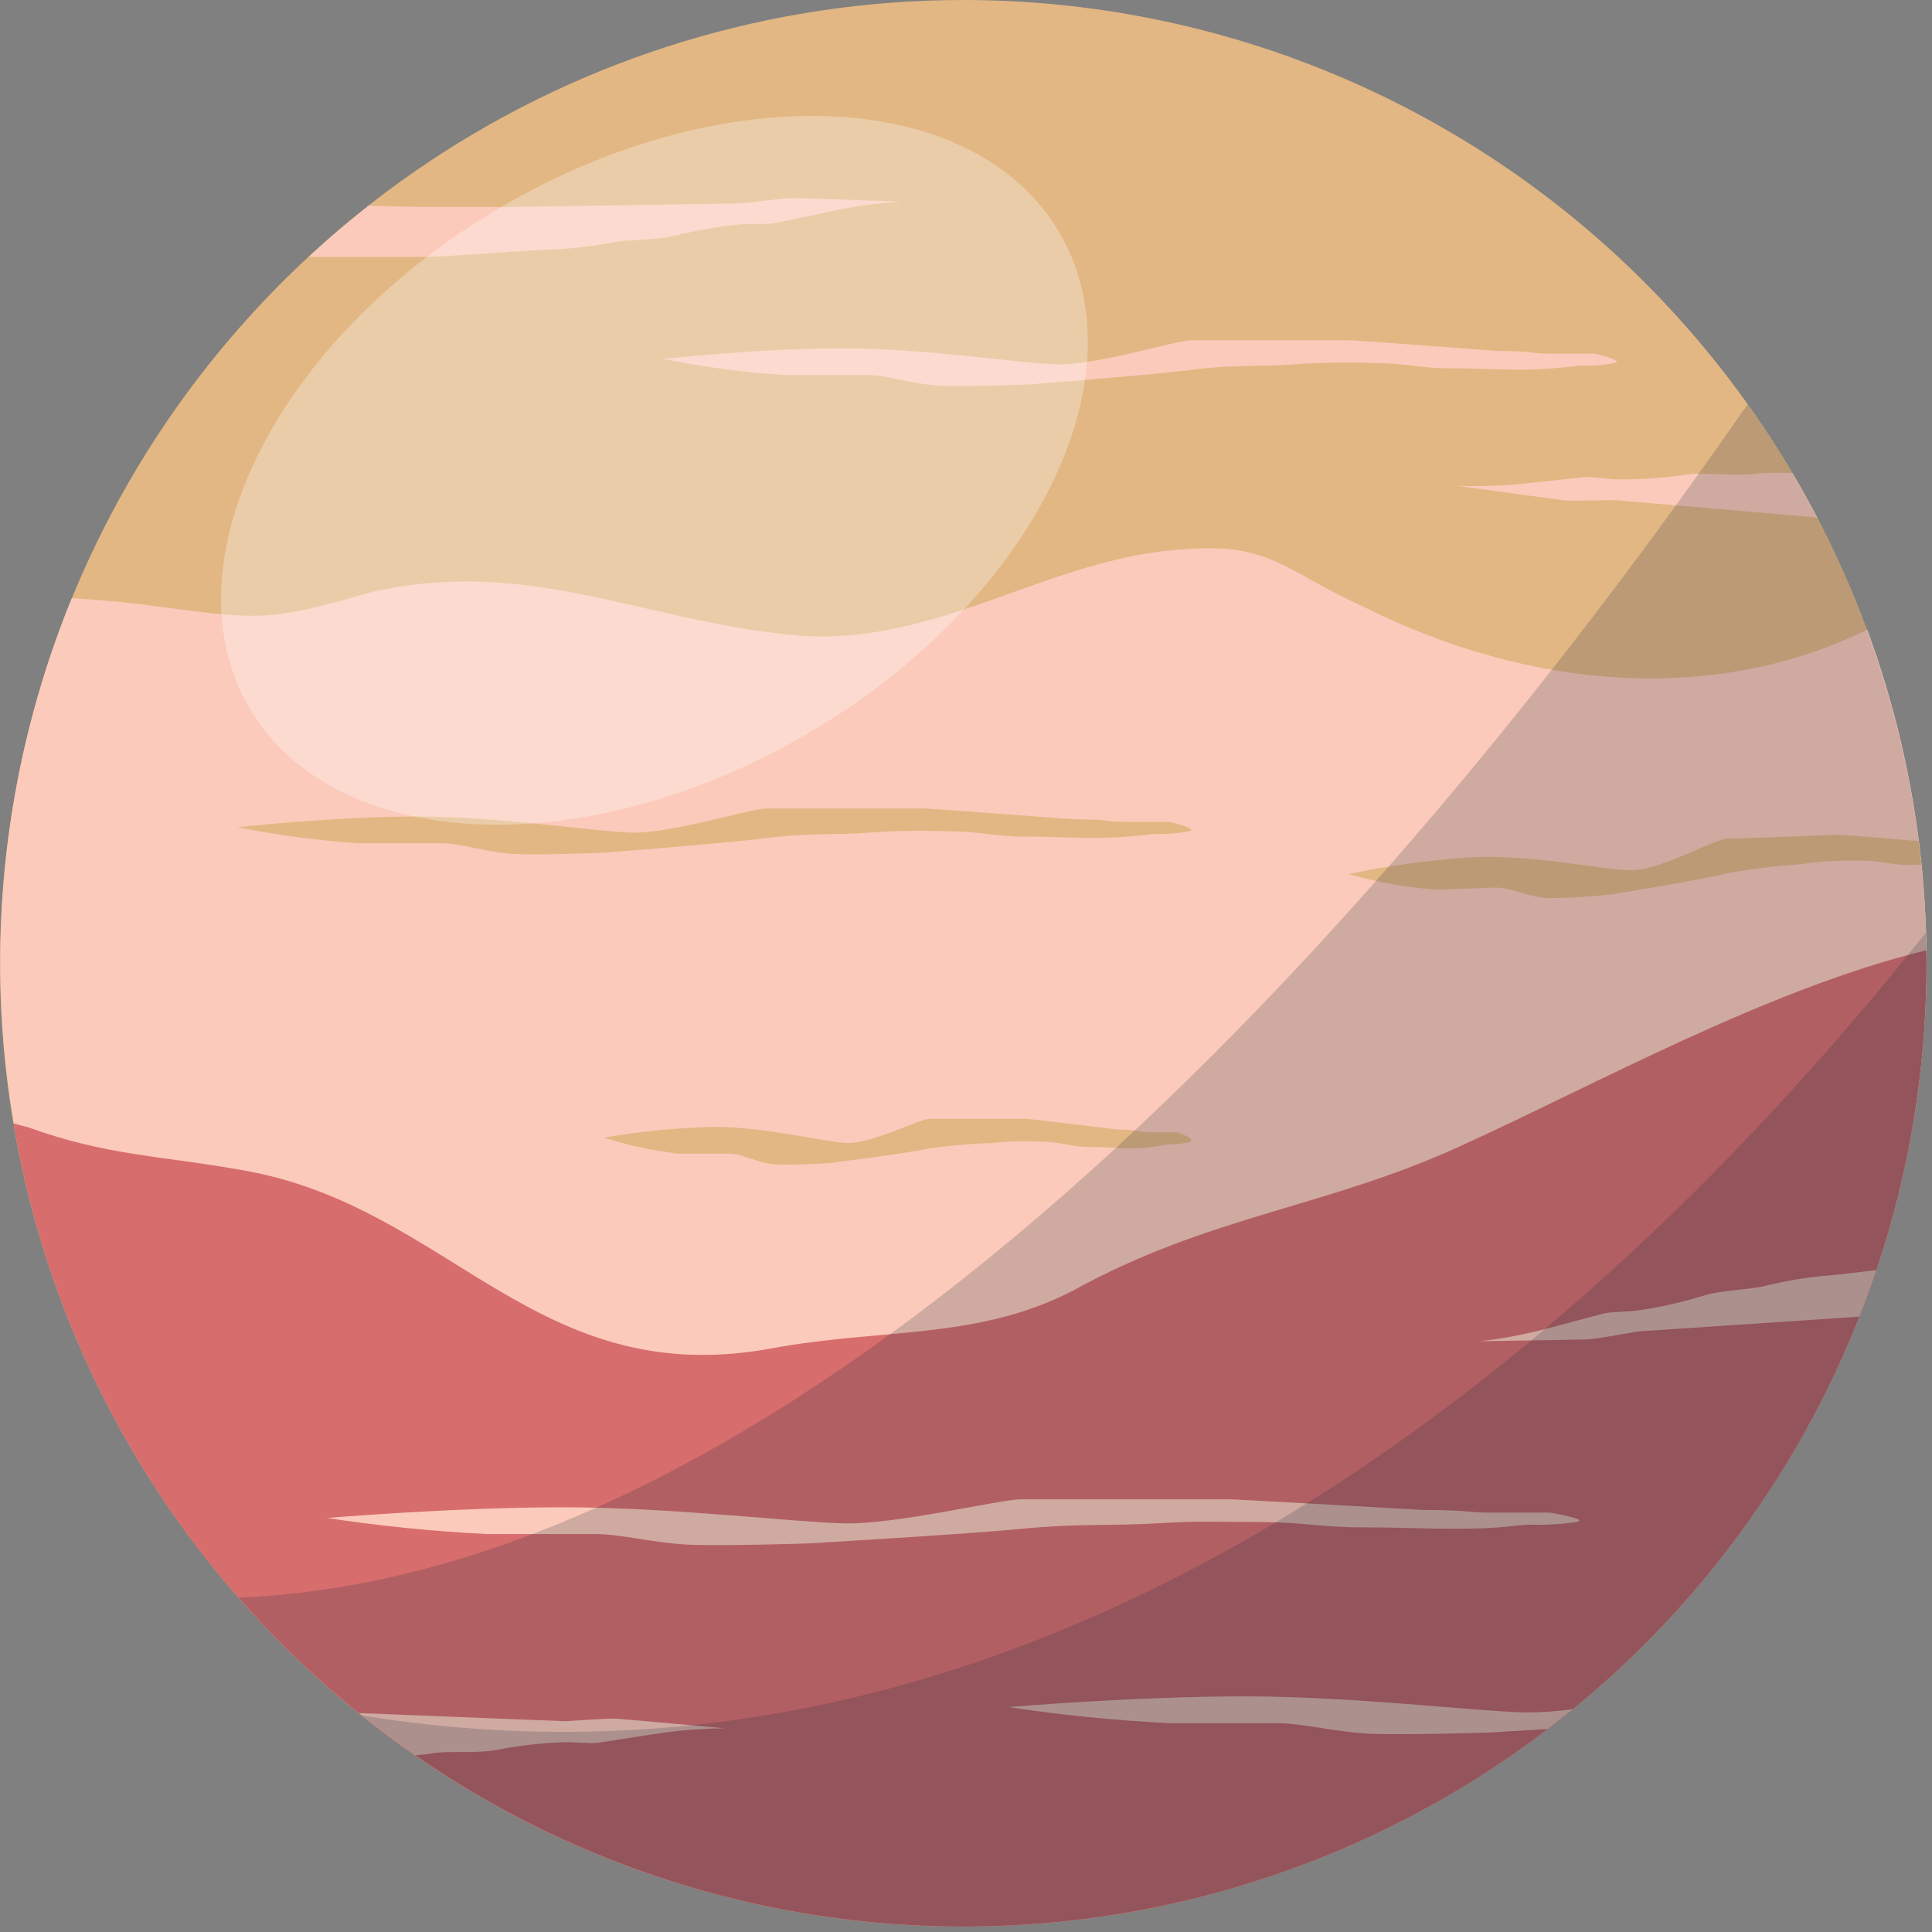 <svg width="117" height="117" viewBox="0 0 117 117" fill="none" xmlns="http://www.w3.org/2000/svg">
<rect x="0" y="0" width="117" height="117" fill="#808080" stroke="none"/>
<path d="M116.667 58.334C116.667 69.871 113.245 81.149 106.836 90.742C100.426 100.334 91.315 107.811 80.656 112.226C69.997 116.641 58.269 117.796 46.953 115.545C35.638 113.294 25.244 107.738 17.086 99.58C8.928 91.422 3.372 81.028 1.122 69.713C-1.129 58.397 0.026 46.669 4.441 36.01C8.857 25.351 16.333 16.241 25.926 9.831C35.519 3.421 46.797 1.69527e-09 58.334 0C73.805 0 88.642 6.146 99.582 17.086C110.521 28.026 116.667 42.863 116.667 58.334Z" fill="#E2B783"/>
<path d="M82.532 36.724C77.778 34.563 76.915 32.835 71.732 33.267C63.522 33.7 56.608 39.316 47.967 38.452C38.893 37.588 31.98 33.7 22.474 35.859C16.423 37.588 15.992 37.588 9.51 36.724C7.959 36.502 6.21 36.337 4.35 36.224C0.763 45.001 -0.63 54.52 0.292 63.957C1.214 73.394 4.422 82.464 9.639 90.381C14.856 98.298 21.925 104.825 30.233 109.394C38.54 113.964 47.837 116.439 57.317 116.606C66.797 116.773 76.175 114.626 84.639 110.351C93.102 106.076 100.396 99.803 105.888 92.074C111.38 84.345 114.906 75.393 116.158 65.995C117.411 56.596 116.354 47.034 113.078 38.136C103.789 42.669 92.696 41.81 82.532 36.724Z" fill="#FBCABA"/>
<path d="M65.68 77.778C59.631 81.234 53.58 80.371 46.667 81.668C32.407 84.26 27.223 73.024 14.692 70.868C9.939 70.005 6.482 70.005 1.729 68.275C1.429 68.201 1.122 68.114 0.816 68.027C3.244 82.454 11.005 95.442 22.56 104.415C34.114 113.389 48.619 117.692 63.198 116.473C77.777 115.254 91.366 108.6 101.27 97.832C111.173 87.064 116.669 72.968 116.667 58.338C116.667 58.073 116.65 57.814 116.648 57.55C107.148 59.85 96.391 65.787 89.013 69.14C80.804 73.024 73.889 73.457 65.68 77.778Z" fill="#D76D6D"/>
<path d="M18.69 15.556C19.855 14.475 21.065 13.444 22.32 12.463C23.795 12.494 25.494 12.532 25.494 12.532H31.003C31.436 12.532 44.939 12.315 44.939 12.315C44.939 12.315 47.53 11.991 47.964 11.991C48.281 11.991 51.695 12.109 53.48 12.172C54.121 12.192 54.554 12.207 54.554 12.207C53.394 12.282 52.24 12.426 51.097 12.638C49.476 12.963 47.53 13.395 46.991 13.504C46.452 13.613 45.591 13.504 44.615 13.611C43.377 13.74 42.15 13.957 40.942 14.259C39.754 14.584 38.025 14.475 37.054 14.692C35.7 14.949 34.326 15.093 32.948 15.123C30.897 15.232 26.899 15.556 25.711 15.556H18.69Z" fill="#FBCABA"/>
<path d="M92.359 103.704C89.167 103.622 81.933 102.73 75.335 102.73C68.737 102.73 61.076 103.378 61.076 103.378C64.286 103.865 67.518 104.189 70.76 104.351H77.36C78.85 104.351 80.978 104.919 83.105 104.999C85.232 105.079 90.234 104.919 90.234 104.919C90.234 104.919 91.716 104.831 93.71 104.707C94.225 104.313 94.736 103.916 95.237 103.507C94.284 103.641 93.322 103.707 92.359 103.704Z" fill="#FBCABA"/>
<path d="M95.892 28.899C95.342 28.952 93.362 29.184 91.718 29.34C90.559 29.437 89.396 29.464 88.234 29.422C88.234 29.422 88.662 29.479 89.298 29.565C91.068 29.809 94.452 30.272 94.769 30.303C95.2 30.347 97.811 30.288 97.811 30.288C97.811 30.288 106.357 31.021 110.042 31.34C109.566 30.43 109.068 29.533 108.547 28.649C107.663 28.609 106.778 28.633 105.898 28.723C104.907 28.839 103.198 28.557 101.983 28.759C100.751 28.936 99.509 29.027 98.265 29.032C97.286 29.041 96.438 28.845 95.892 28.899Z" fill="#FBCABA"/>
<path d="M40.159 21.74C42.592 22.225 45.055 22.55 47.531 22.713H52.559C53.693 22.713 55.313 23.279 56.934 23.359C58.555 23.439 62.362 23.279 62.362 23.279C62.362 23.279 69.734 22.713 72.246 22.388C74.758 22.063 76.298 22.226 78.403 22.064C79.94 21.956 81.482 21.929 83.022 21.984C85.209 21.984 85.939 22.307 87.883 22.307C89.827 22.307 90.233 22.388 92.339 22.388C93.45 22.366 94.558 22.285 95.66 22.144C96.367 22.17 97.074 22.117 97.768 21.984C98.415 21.82 96.552 21.416 96.552 21.416H93.959C93.524 21.421 93.09 21.393 92.659 21.334C92.011 21.254 90.715 21.254 90.715 21.254C90.715 21.254 82.045 20.605 81.803 20.605H72.159C71.187 20.605 66.407 22.144 63.977 22.064C61.547 21.984 56.036 21.092 51.014 21.092C45.992 21.092 40.159 21.74 40.159 21.74Z" fill="#FBCABA"/>
<path d="M116.193 50.939C114.334 50.782 111.551 50.548 111.435 50.551C111.261 50.559 105.228 50.775 104.535 50.798C103.842 50.821 100.481 52.738 98.735 52.704C96.989 52.67 93.009 51.775 89.412 51.904C86.807 52.052 84.218 52.396 81.665 52.934C83.401 53.431 85.183 53.747 86.984 53.877C88.666 53.818 89.771 53.777 90.584 53.75C91.397 53.723 92.584 54.339 93.746 54.393C95.044 54.38 96.34 54.303 97.63 54.16C97.63 54.16 102.885 53.31 104.67 52.872C106.125 52.611 107.594 52.432 109.07 52.335C110.162 52.17 111.266 52.1 112.37 52.125C113.938 52.068 114.47 52.425 115.87 52.377C116.052 52.371 116.215 52.368 116.37 52.365C116.311 51.887 116.252 51.412 116.193 50.939Z" fill="#E2B783"/>
<path d="M14.394 50.096C16.828 50.581 19.292 50.906 21.769 51.069H26.791C27.925 51.069 29.546 51.636 31.166 51.716C32.786 51.796 36.594 51.636 36.594 51.636C36.594 51.636 43.967 51.069 46.479 50.745C48.991 50.421 50.529 50.583 52.636 50.421C54.173 50.311 55.714 50.284 57.254 50.339C59.441 50.339 60.17 50.664 62.114 50.664C64.058 50.664 64.465 50.745 66.571 50.745C67.682 50.723 68.791 50.642 69.893 50.502C70.599 50.529 71.306 50.474 71.999 50.339C72.648 50.177 70.783 49.772 70.783 49.772H68.191C67.756 49.777 67.322 49.749 66.891 49.691C66.242 49.61 64.947 49.61 64.947 49.61C64.947 49.61 56.278 48.963 56.034 48.963H46.394C45.421 48.963 40.641 50.502 38.211 50.421C35.781 50.34 30.271 49.448 25.248 49.448C20.225 49.448 14.394 50.096 14.394 50.096Z" fill="#E2B783"/>
<path d="M62.976 69.136C64.322 69.136 64.77 69.459 65.967 69.459C67.164 69.459 67.414 69.541 68.711 69.541C69.398 69.519 70.082 69.437 70.755 69.297C71.195 69.323 71.635 69.269 72.055 69.136C72.455 68.974 71.306 68.569 71.306 68.569H69.706C69.437 68.573 69.168 68.546 68.906 68.487C68.508 68.432 68.107 68.405 67.706 68.407C67.706 68.407 62.37 67.758 62.221 67.758H56.286C55.686 67.758 52.745 69.297 51.25 69.216C49.755 69.135 46.361 68.245 43.269 68.245C41.029 68.292 38.795 68.508 36.587 68.892C38.062 69.372 39.583 69.699 41.125 69.866H44.217C44.917 69.866 45.917 70.431 46.911 70.513C47.905 70.595 50.251 70.431 50.251 70.431C50.251 70.431 54.789 69.866 56.335 69.541C57.591 69.362 58.857 69.254 60.125 69.216C61.071 69.107 62.025 69.081 62.976 69.136Z" fill="#E2B783"/>
<path d="M70.036 92.253C72.803 92.09 73.228 92.171 76.102 92.171C78.976 92.171 79.932 92.496 82.486 92.496C85.04 92.496 85.57 92.577 88.337 92.577C91.104 92.577 91.85 92.334 92.701 92.334C93.626 92.361 94.552 92.306 95.467 92.171C96.318 92.009 93.867 91.604 93.867 91.604H90.461C89.893 91.608 89.326 91.582 88.761 91.524C87.908 91.442 86.206 91.442 86.206 91.442C86.206 91.442 74.822 90.795 74.501 90.795H61.841C60.562 90.795 54.285 92.334 51.093 92.253C47.901 92.172 40.664 91.28 34.066 91.28C27.468 91.28 19.81 91.928 19.81 91.928C23.019 92.415 26.25 92.739 29.492 92.901H36.092C37.58 92.901 39.708 93.468 41.837 93.548C43.966 93.628 48.966 93.468 48.966 93.468C48.966 93.468 58.648 92.901 61.948 92.577C65.248 92.253 67.269 92.415 70.036 92.253Z" fill="#FBCABA"/>
<path d="M111.046 77.214C109.671 77.314 108.307 77.528 106.968 77.854C106.008 78.12 104.277 78.1 103.105 78.484C101.915 78.848 100.701 79.126 99.472 79.317C98.505 79.476 97.639 79.417 97.105 79.547C96.571 79.677 94.649 80.214 93.048 80.62C91.917 80.89 90.772 81.093 89.617 81.227C89.617 81.227 90.048 81.22 90.69 81.209C92.476 81.18 95.89 81.124 96.21 81.109C96.642 81.085 99.21 80.629 99.21 80.629C99.21 80.629 110.05 79.904 112.593 79.736C112.959 78.808 113.302 77.868 113.623 76.917C112.668 77.031 111.742 77.141 111.046 77.214Z" fill="#FBCABA"/>
<path d="M33.849 105.518C34.825 105.463 35.682 105.618 36.226 105.54C36.77 105.462 38.737 105.14 40.373 104.903C41.526 104.754 42.686 104.674 43.848 104.663C43.848 104.663 43.419 104.625 42.778 104.563C41 104.402 37.598 104.095 37.278 104.079C36.845 104.054 34.239 104.236 34.239 104.236C34.239 104.236 25.294 103.886 21.739 103.743C22.846 104.636 23.986 105.489 25.159 106.302C25.552 106.272 25.902 106.229 26.236 106.173C27.219 106.011 28.936 106.216 30.143 105.959C31.366 105.724 32.605 105.577 33.849 105.518Z" fill="#FBCABA"/>
<path opacity="0.2" d="M105.83 24.49C88.087 50.09 51.637 95.241 14.453 96.747C24.307 108.01 38.114 115.054 53.017 116.421C67.92 117.787 82.778 113.373 94.517 104.09C106.256 94.808 113.977 81.368 116.083 66.551C118.189 51.735 114.518 36.676 105.83 24.49Z" fill="#212A3C"/>
<path opacity="0.2" d="M116.62 56.495C98.14 79.716 64.689 110.859 21.92 103.886C30.499 110.75 40.842 115.05 51.758 116.293C62.675 117.535 73.72 115.668 83.621 110.908C93.523 106.148 101.879 98.687 107.726 89.386C113.574 80.085 116.675 69.321 116.672 58.334C116.667 57.717 116.64 57.107 116.62 56.495Z" fill="#212A3C"/>
<path opacity="0.3" d="M83.25 15.983C91.893 30.692 82.05 52.515 61.26 64.729C40.47 76.943 16.616 74.924 7.975 60.214C-0.666 45.504 9.175 23.68 29.964 11.466C50.753 -0.748 74.607 1.274 83.25 15.983Z" fill="url(#paint0_linear_1_65)"/>
<path opacity="0.3" d="M64.151 14.076C69.311 22.861 62.518 36.432 48.976 44.389C35.434 52.346 20.276 51.674 15.113 42.889C9.95 34.104 16.741 20.534 30.285 12.576C43.829 4.618 58.988 5.29 64.151 14.076Z" fill="white"/>
<defs>
<linearGradient id="paint0_linear_1_65" x1="-112.255" y1="-72.126" x2="-91.921" y2="-20.151" gradientUnits="userSpaceOnUse">
<stop stop-color="white"/>
<stop offset="1" stop-color="white" stop-opacity="0"/>
</linearGradient>
</defs>
</svg>
